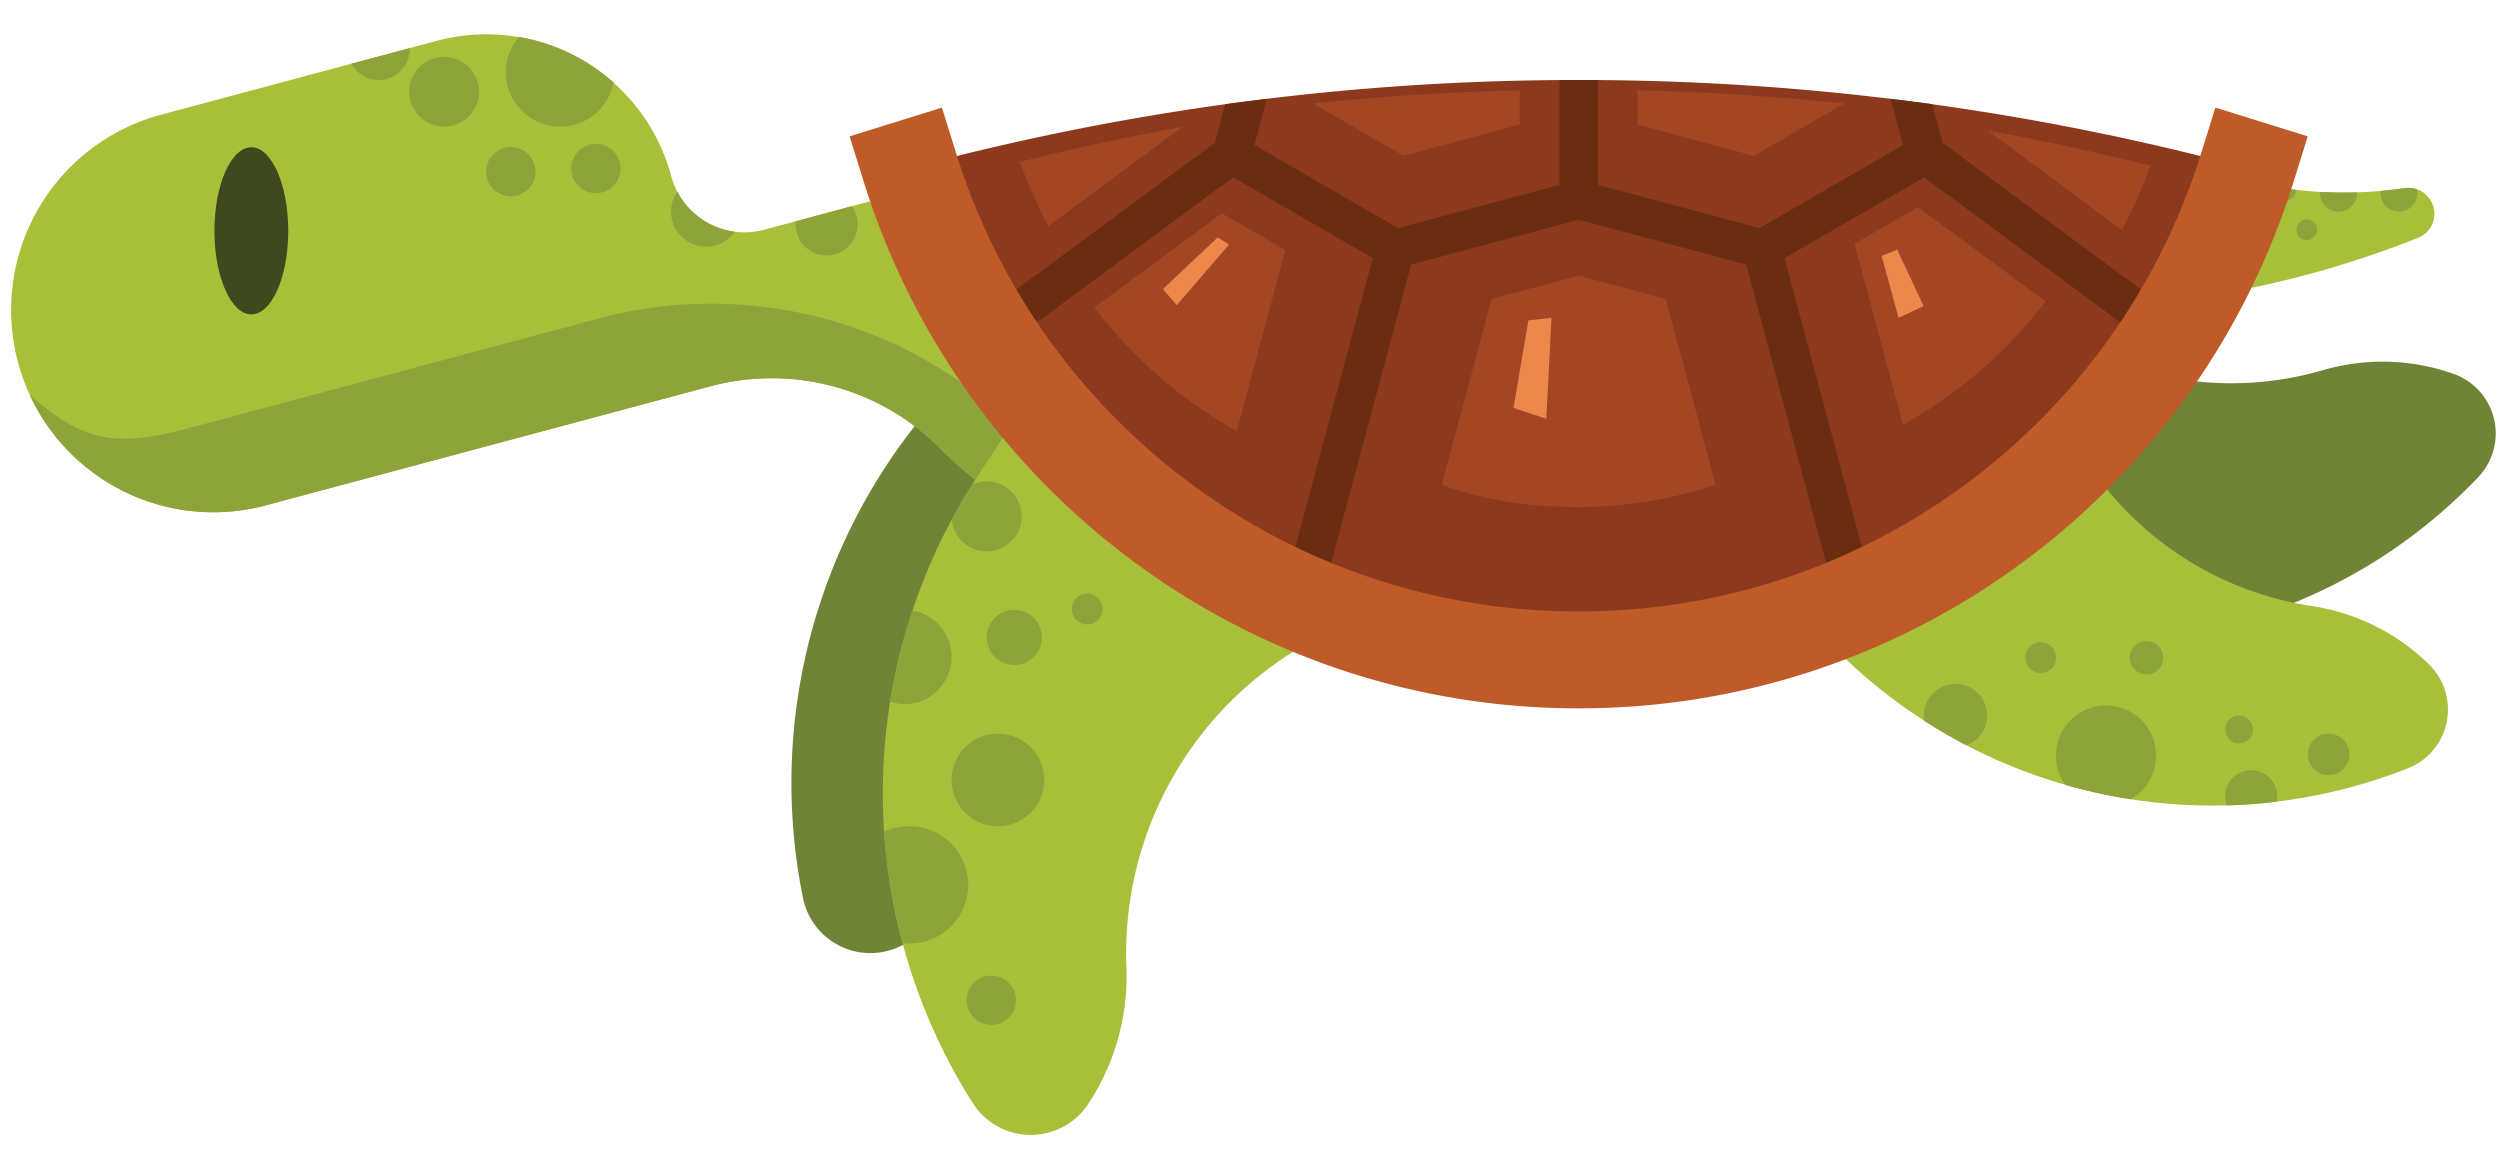 <svg id="publicdomainvectors.org" xmlns="http://www.w3.org/2000/svg" viewBox="0 0 660 304.66"><defs><style>.cls-1{fill:#a7bf39;}.cls-1,.cls-2,.cls-3,.cls-4,.cls-5,.cls-6,.cls-7,.cls-8,.cls-9{fill-rule:evenodd;}.cls-2{fill:#8da43b;}.cls-3{fill:#708437;}.cls-4{fill:#8c391d;}.cls-5{fill:#6a2d12;}.cls-6{fill:#be5b28;}.cls-7{fill:#a34623;}.cls-8{fill:#ed874b;}.cls-9{fill:#40481e;}</style></defs><title>turtle7</title><path class="cls-1" d="M592.11,47.94l10.49,1.73a112.14,112.14,0,0,0,32.21,0,6.84,6.84,0,0,1,3.52,13.13,263.31,263.31,0,0,1-59.9,16Z"/><path class="cls-2" d="M599.25,49.12l3.35.55c1.19.18,2.39.33,3.59.46a3.51,3.51,0,0,1-7-.47,4.9,4.9,0,0,1,0-.54Zm13.24,1.54q4.86.27,9.72.12a2,2,0,0,1,0,.25,4.87,4.87,0,0,1-9.74,0c0-.13,0-.25,0-.37Zm16-.26c2.1-.18,4.21-.43,6.3-.73a6.79,6.79,0,0,1,3.3.34,4.87,4.87,0,1,1-9.64,1c0-.22,0-.42,0-.63ZM609,57.93a2.73,2.73,0,1,1-2.73,2.73A2.73,2.73,0,0,1,609,57.93Z"/><path class="cls-3" d="M613.25,97.72A86.51,86.51,0,0,1,504,30.58L487.5,155.06l18,6.4a140.45,140.45,0,0,0,148.78-35.52,16.69,16.69,0,0,0-6.5-27.22A56.2,56.2,0,0,0,613.25,97.72Z"/><path class="cls-1" d="M610.34,160A86.51,86.51,0,0,1,539.42,53.17l-67.28,106,13.64,13.37a140.45,140.45,0,0,0,149.93,30.28,16.68,16.68,0,0,0,5.54-27.43A56.19,56.19,0,0,0,610.34,160Z"/><path class="cls-2" d="M508,190.28q5.43,3.5,11.14,6.47a8.36,8.36,0,1,0-11.25-7.84,8.94,8.94,0,0,0,.11,1.37Zm37.32,16.94A142.12,142.12,0,0,0,562.45,211a13.22,13.22,0,1,0-17.17-3.78Zm42.48,5.41q6.63-.16,13.28-1a7.24,7.24,0,0,0,.09-1.15,6.86,6.86,0,1,0-13.71,0,6.77,6.77,0,0,0,.34,2.12Zm-21.11-43.39a4.4,4.4,0,1,1-4.4,4.39,4.39,4.39,0,0,1,4.4-4.39Zm48.07,24.44a5.48,5.48,0,1,1-5.48,5.48,5.48,5.48,0,0,1,5.48-5.48Zm-23.63-4.77a3.67,3.67,0,1,1-3.67,3.67,3.67,3.67,0,0,1,3.67-3.67Zm-52.38-19.34a4.06,4.06,0,1,1-4.06,4.06A4.06,4.06,0,0,1,538.71,169.57Z"/><path class="cls-3" d="M262.65,218.12a94,94,0,0,1,127.78-55.56L289.8,70.4,272.9,82.46A152.63,152.63,0,0,0,212,237.11a18.14,18.14,0,0,0,28.3,11.14A61,61,0,0,0,262.65,218.12Z"/><path class="cls-1" d="M229.71,53.15l-28,7.51a20,20,0,0,1-24.5-14.15,50.54,50.54,0,0,0-61.89-35.73L42.5,30.29A53.38,53.38,0,1,0,70.14,133.42L187.49,102A62.63,62.63,0,0,1,248,118.18a113.14,113.14,0,0,0,109.28,29.29Z"/><path class="cls-2" d="M224.85,54.45l-14.81,4a7,7,0,0,0,0,.8,8.19,8.19,0,1,0,14.85-4.77ZM194,61.18a20,20,0,0,1-15.17-10.6A9.25,9.25,0,0,0,194,61.18Zm-32-39.39a49.94,49.94,0,0,0-8.27-6,50.52,50.52,0,0,0-16.74-6.05,14.35,14.35,0,1,0,25,12Zm-53.75-9.1L92.79,16.82a8.19,8.19,0,0,0,15.4-3.89v-.24ZM258.32,127.35a112.42,112.42,0,0,0,11.35,7.79,9.25,9.25,0,0,0-11.35-7.79ZM157.31,38a6.5,6.5,0,1,1-6.49,6.5,6.5,6.5,0,0,1,6.49-6.5ZM117.25,15a9.21,9.21,0,1,1-9.2,9.21,9.2,9.2,0,0,1,9.2-9.21Zm17.6,23.82a6.5,6.5,0,1,1-6.5,6.5A6.49,6.49,0,0,1,134.85,38.84Z"/><path class="cls-2" d="M7.9,104.35a53.39,53.39,0,0,0,62.24,29.07L187.49,102A62.63,62.63,0,0,1,248,118.18a113,113,0,0,0,61.78,31.66L307,129.79l-37.91-15.93A115,115,0,0,0,158,84.1L50,113C28.8,118.72,21.32,115.69,7.9,104.35Z"/><path class="cls-1" d="M297.37,255.37a94,94,0,0,1,99.56-97.49L270,107.69,258.55,125a152.64,152.64,0,0,0-1.74,166.21,18.15,18.15,0,0,0,30.42.32A61.05,61.05,0,0,0,297.37,255.37Z"/><path class="cls-2" d="M256.65,127.92q-2.86,4.53-5.38,9.2a9.24,9.24,0,1,0,5.38-9.2Zm-15.77,33.27A153.06,153.06,0,0,0,235,185.28a12.43,12.43,0,1,0,5.89-24.09Zm-7.48,58.29A152.73,152.73,0,0,0,238.27,249a14.52,14.52,0,0,0,1.48.07,15.46,15.46,0,1,0,0-30.91,15.29,15.29,0,0,0-6.35,1.36ZM287,156.73a4.06,4.06,0,1,1-4.06,4.06,4.06,4.06,0,0,1,4.06-4.06ZM261.7,257.56a6.5,6.5,0,1,1-6.49,6.5,6.5,6.5,0,0,1,6.49-6.5Zm1.76-63.88a12.22,12.22,0,1,1-12.22,12.22,12.22,12.22,0,0,1,12.22-12.22ZM267.78,161a7.28,7.28,0,1,1-7.29,7.28A7.28,7.28,0,0,1,267.78,161Z"/><path class="cls-4" d="M416.76,21.12A678,678,0,0,1,593.25,44.39,184.9,184.9,0,0,1,416.76,174.2,184.92,184.92,0,0,1,240.27,44.39,678.1,678.1,0,0,1,416.76,21.12Z"/><path class="cls-5" d="M416.76,21.12l5.12,0V48.81l42.58,11.41L502.4,38.31,499.13,26.1q5.49.66,11,1.42l2.73,10.21L574.09,83,568,91.2,508,46.84l-36.89,21.3,23.78,88.77q-4.67,2.18-9.47,4.11L461,69.86,416.76,58,372.54,69.86,348.11,161q-4.8-1.94-9.48-4.11l23.79-88.77-36.89-21.3-60,44.36L259.44,83l61.27-45.27,2.73-10.21q5.46-.75,11-1.42l-3.27,12.21,37.93,21.91,42.59-11.41V21.14Z"/><path class="cls-6" d="M581.06,40.59l3.8-12.19L609.24,36l-3.8,12.19A197.93,197.93,0,0,1,533.7,148.65,196.67,196.67,0,0,1,416.76,187a196.66,196.66,0,0,1-116.93-38.34A197.93,197.93,0,0,1,228.09,48.18L224.29,36l24.38-7.59,3.79,12.19a172.4,172.4,0,0,0,62.46,87.48,171.25,171.25,0,0,0,101.84,33.34,171.26,171.26,0,0,0,101.85-33.34A172.32,172.32,0,0,0,581.06,40.59Z"/><path class="cls-7" d="M346.63,27.33l23.91,13.8,30.68-8.22V23.84q-27.36.63-54.59,3.49ZM269.18,42.72a173.58,173.58,0,0,0,7.54,17l35.56-26.27q-21.7,3.95-43.1,9.31Zm57.34,71.1A122.3,122.3,0,0,1,288.9,81.17l33.67-24.88L339.34,66l-12.82,47.85Zm126.39,14.1-13.14-49-23-6.17-23,6.17L380.62,128c11.78,4.2,23.3,5.86,36.16,5.86a111.93,111.93,0,0,0,36.13-5.94ZM540,79.55,506.35,54.66l-16.77,9.69L502.4,112.2A122.35,122.35,0,0,0,540,79.55ZM524.69,34.44q21.7,3.95,43.1,9.32a172.17,172.17,0,0,1-7.55,17L524.69,34.44Zm-92.37-10.6v9.07L463,41.13l23.91-13.8Q459.69,24.47,432.32,23.84Z"/><path class="cls-8" d="M307,76.33l14.48-13.67,3,1.9-13.81,16L307,76.33Zm189.75-8.8,4.46,16.38,6.64-3.11-7-14.89-4.06,1.62Zm-97.18,40.16,3.93-23.11,6.09-.67-1.36,26.66Z"/><path class="cls-9" d="M66.36,83c5.36,0,9.74-9.91,9.74-22.06s-4.38-22.06-9.74-22.06-9.75,9.91-9.75,22.06S61,83,66.36,83Z"/></svg>